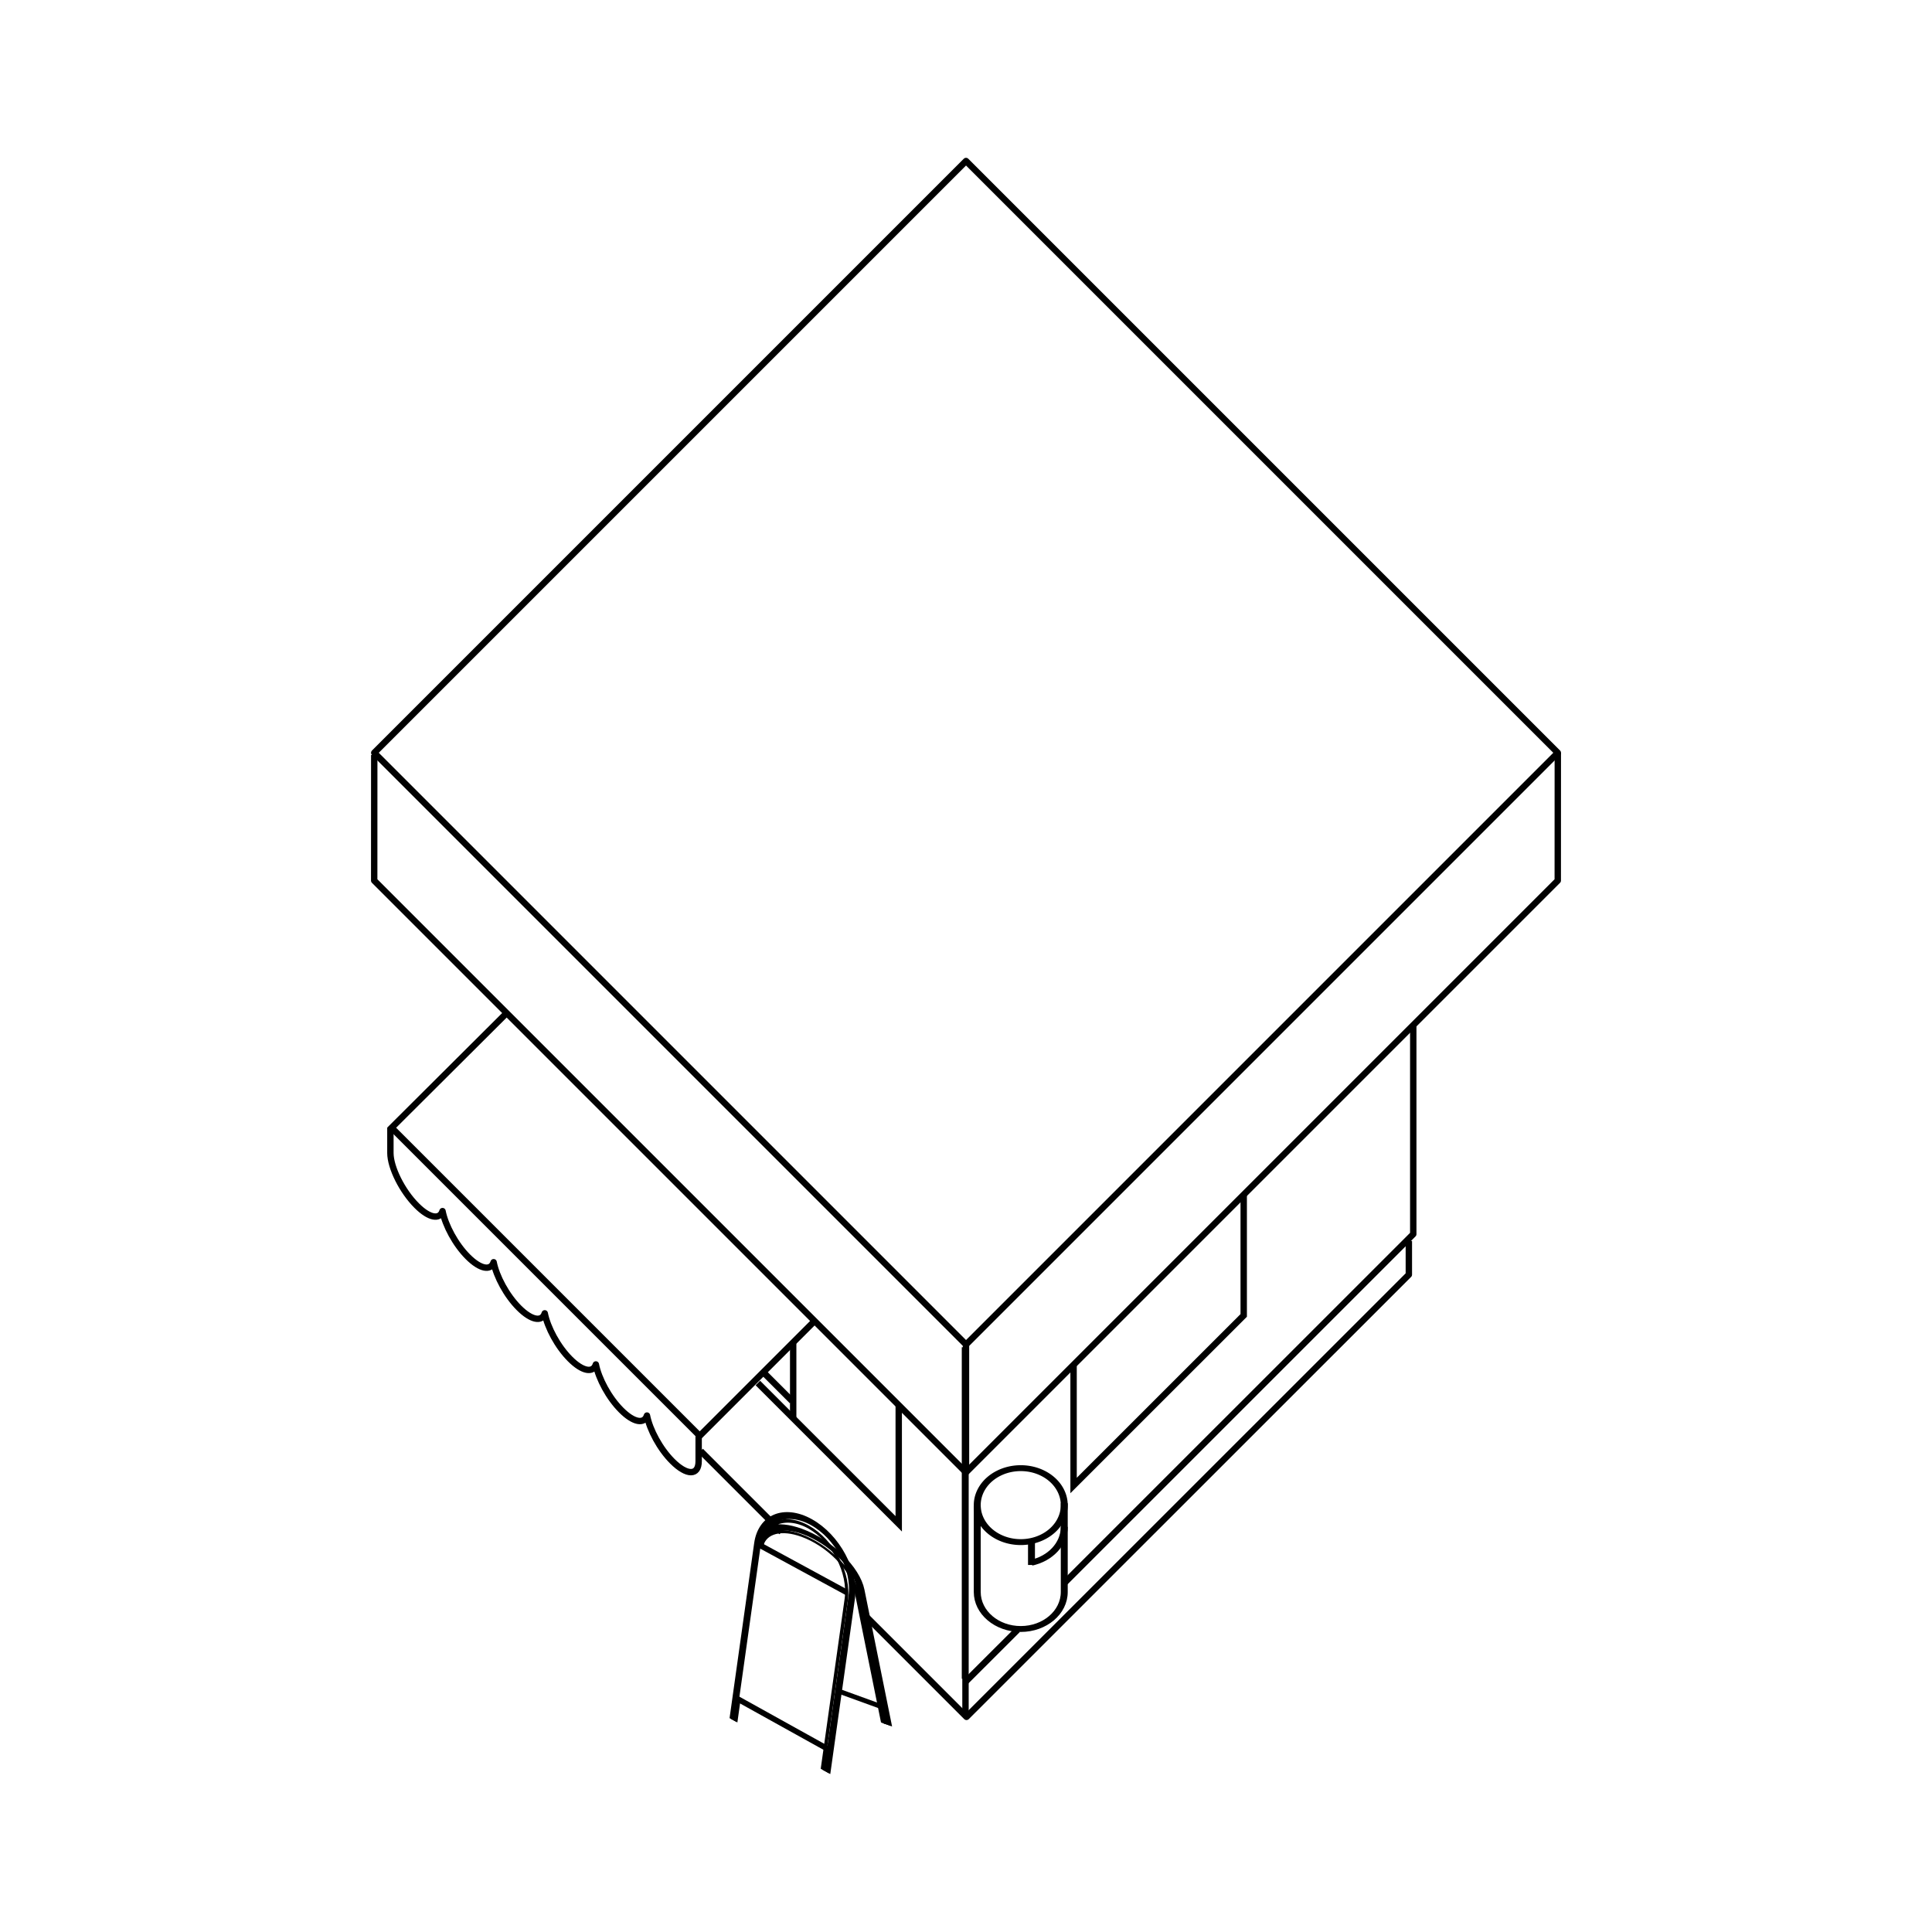 <svg:svg xmlns:dc="http://purl.org/dc/elements/1.1/" xmlns:ns2="http://creativecommons.org/ns#" xmlns:rdf="http://www.w3.org/1999/02/22-rdf-syntax-ns#" xmlns:svg="http://www.w3.org/2000/svg" height="302.415" id="svg1901" version="1.0" viewBox="-58.079 -24.703 302.415 302.415" width="302.415">
  <svg:g fill="none" id="layer1" stroke="#000" transform="translate(-74.282 -332.04)">
    <svg:path d="m143.73 514.09l-18 18-48.23-48.23 17.812-17.75" id="path2418" stroke-width="1px" />
    <svg:g id="g2455" transform="matrix(.989 0 0 .989 1.921 9.866)">
      <svg:path d="m151.22 556.32l16.19 16.19 70.01-69.99v-5.33m-112.09 33.24l12.82 12.82" id="path2457" stroke-linejoin="round" stroke-width="1.012" />
      <svg:path d="m167.25 572.11v-51.89" id="path2459" stroke-width="1.012px" />
    </svg:g>
    <svg:path d="m184.25 521.11v18.75l26.63-26.62v-18.88" stroke-width="1px" />
    <svg:g id="g2414" transform="translate(0,-2)">
      <svg:path d="m182.93 557l54.49-54.48v-32.59m-70.01 102.58l8.07-8.06" id="rect2389" stroke-linejoin="round" />
      <svg:path d="m167.25 572.11v-51.89" id="path2392" stroke-width="1px" />
    </svg:g>
    <svg:path d="m156.88 527.11v18.75l-22.05-22.04" id="path2465" stroke-width="1px" />
    <svg:path d="m353.76 248l13.9 13.91h131v-131l-14.15-14.16" id="rect2382" stroke-linejoin="round" transform="rotate(45)" />
    <svg:path d="m77.312 483.88v3.93c0 2.28 1.848 5.98 4.126 8.25 1.946 1.95 3.598 2.23 4.031 0.85 0.44 2.24 2.029 5.21 3.969 7.15 1.946 1.95 3.598 2.23 4.031 0.85 0.44 2.24 2.029 5.21 3.969 7.15 1.946 1.95 3.602 2.23 4.032 0.85 0.44 2.24 2.03 5.21 3.97 7.15 1.94 1.95 3.6 2.23 4.03 0.85 0.44 2.24 2.03 5.21 3.97 7.15 1.94 1.95 3.6 2.23 4.03 0.85 0.44 2.24 2.03 5.21 3.97 7.15 2.27 2.28 4.12 2.28 4.12 0v-3.94" id="path2422" stroke-linejoin="round" />
    <svg:rect height="131" id="rect2380" stroke-linejoin="round" transform="rotate(45)" width="131" x="353.52" y="116.76" />
    <svg:path d="m167.41 537.77v-19.8" id="path2385" stroke-width="1px" />
    <svg:g id="g2449" transform="matrix(1 0 0 .85 -35.709 61.945)">
      <svg:path d="m204.88 566.05v15.82c0 3.76 3.05 6.81 6.81 6.81s6.81-3.05 6.81-6.81v-16.35" id="path2439" stroke-linejoin="round" stroke-width="1.085" />
      <svg:path d="m218.5 581.87c0 3.18-2.19 5.85-5.13 6.6" id="path2444" stroke-linejoin="round" stroke-width="1.085" transform="translate(0,-12)" />
      <svg:path d="m218.5 581.87a6.806 6.806 0 1 1 -13.62 0 6.806 6.806 0 1 1 13.62 0z" id="path2441" stroke-linejoin="round" stroke-width="1.085" transform="translate(0,-16)" />
      <svg:path d="m213.37 576.89v-4.3" id="path2446" stroke-width="1.085px" />
    </svg:g>
    <svg:path d="m140.36 529.46v-11.85" id="path2467" stroke-width="1px" />
    <svg:path d="m140.18 526.63l-4.33-4.33" id="path2471" stroke-width="1px" />
    <svg:g id="g2644" transform="translate(6,-4)">
      <svg:g id="g2570" transform="matrix(.711 .258 .099 .49 .102 243.06)">
        <svg:path d="m100.8 579.12c1.21-5.32 5.55-9.26 10.72-9.26 6.11 0 11.06 5.49 11.06 12.25v43.75" id="path2572" stroke-linejoin="round" stroke-width="1.759" />
        <svg:path d="m101.11 579.59c1.37-4.77 5.29-8.23 9.91-8.23 5.77 0 10.44 5.37 10.44 11.98v42.52" id="path2574" stroke-linejoin="round" stroke-width=".88" />
        <svg:path d="m112.9 620.36h9.59" id="path2578" stroke-width="1.759px" />
        <svg:path d="m122.26 625.86v-5" id="path2582" stroke-width="1.759px" />
      </svg:g>
      <svg:g id="g2548" transform="matrix(.668 .371 -.088 .626 112.86 151.49)">
        <svg:path d="m100.47 625.86v-43.75c0-6.76 4.95-12.25 11.05-12.25 6.11 0 11.06 5.49 11.06 12.25v43.75" id="path2473" stroke-linejoin="round" stroke-width="1.49" />
        <svg:path d="m100.59 625.74v-42.4c0-6.61 4.67-11.98 10.43-11.98 5.77 0 10.44 5.37 10.44 11.98v42.52" id="path2482" stroke-linejoin="round" stroke-width=".745" />
        <svg:path d="m100.47 581.86l20.77-0.25" id="path2478" stroke-width="1.49px" />
        <svg:path d="m100.31 620.36h22.18" id="path2480" stroke-width="1.49px" />
        <svg:path d="m100.81 625.86v-5" id="path2484" stroke-width="1.49px" />
        <svg:path d="m122.26 625.86v-5" id="path2486" stroke-width="1.49px" />
      </svg:g>
    </svg:g>
  </svg:g>
</svg:svg>